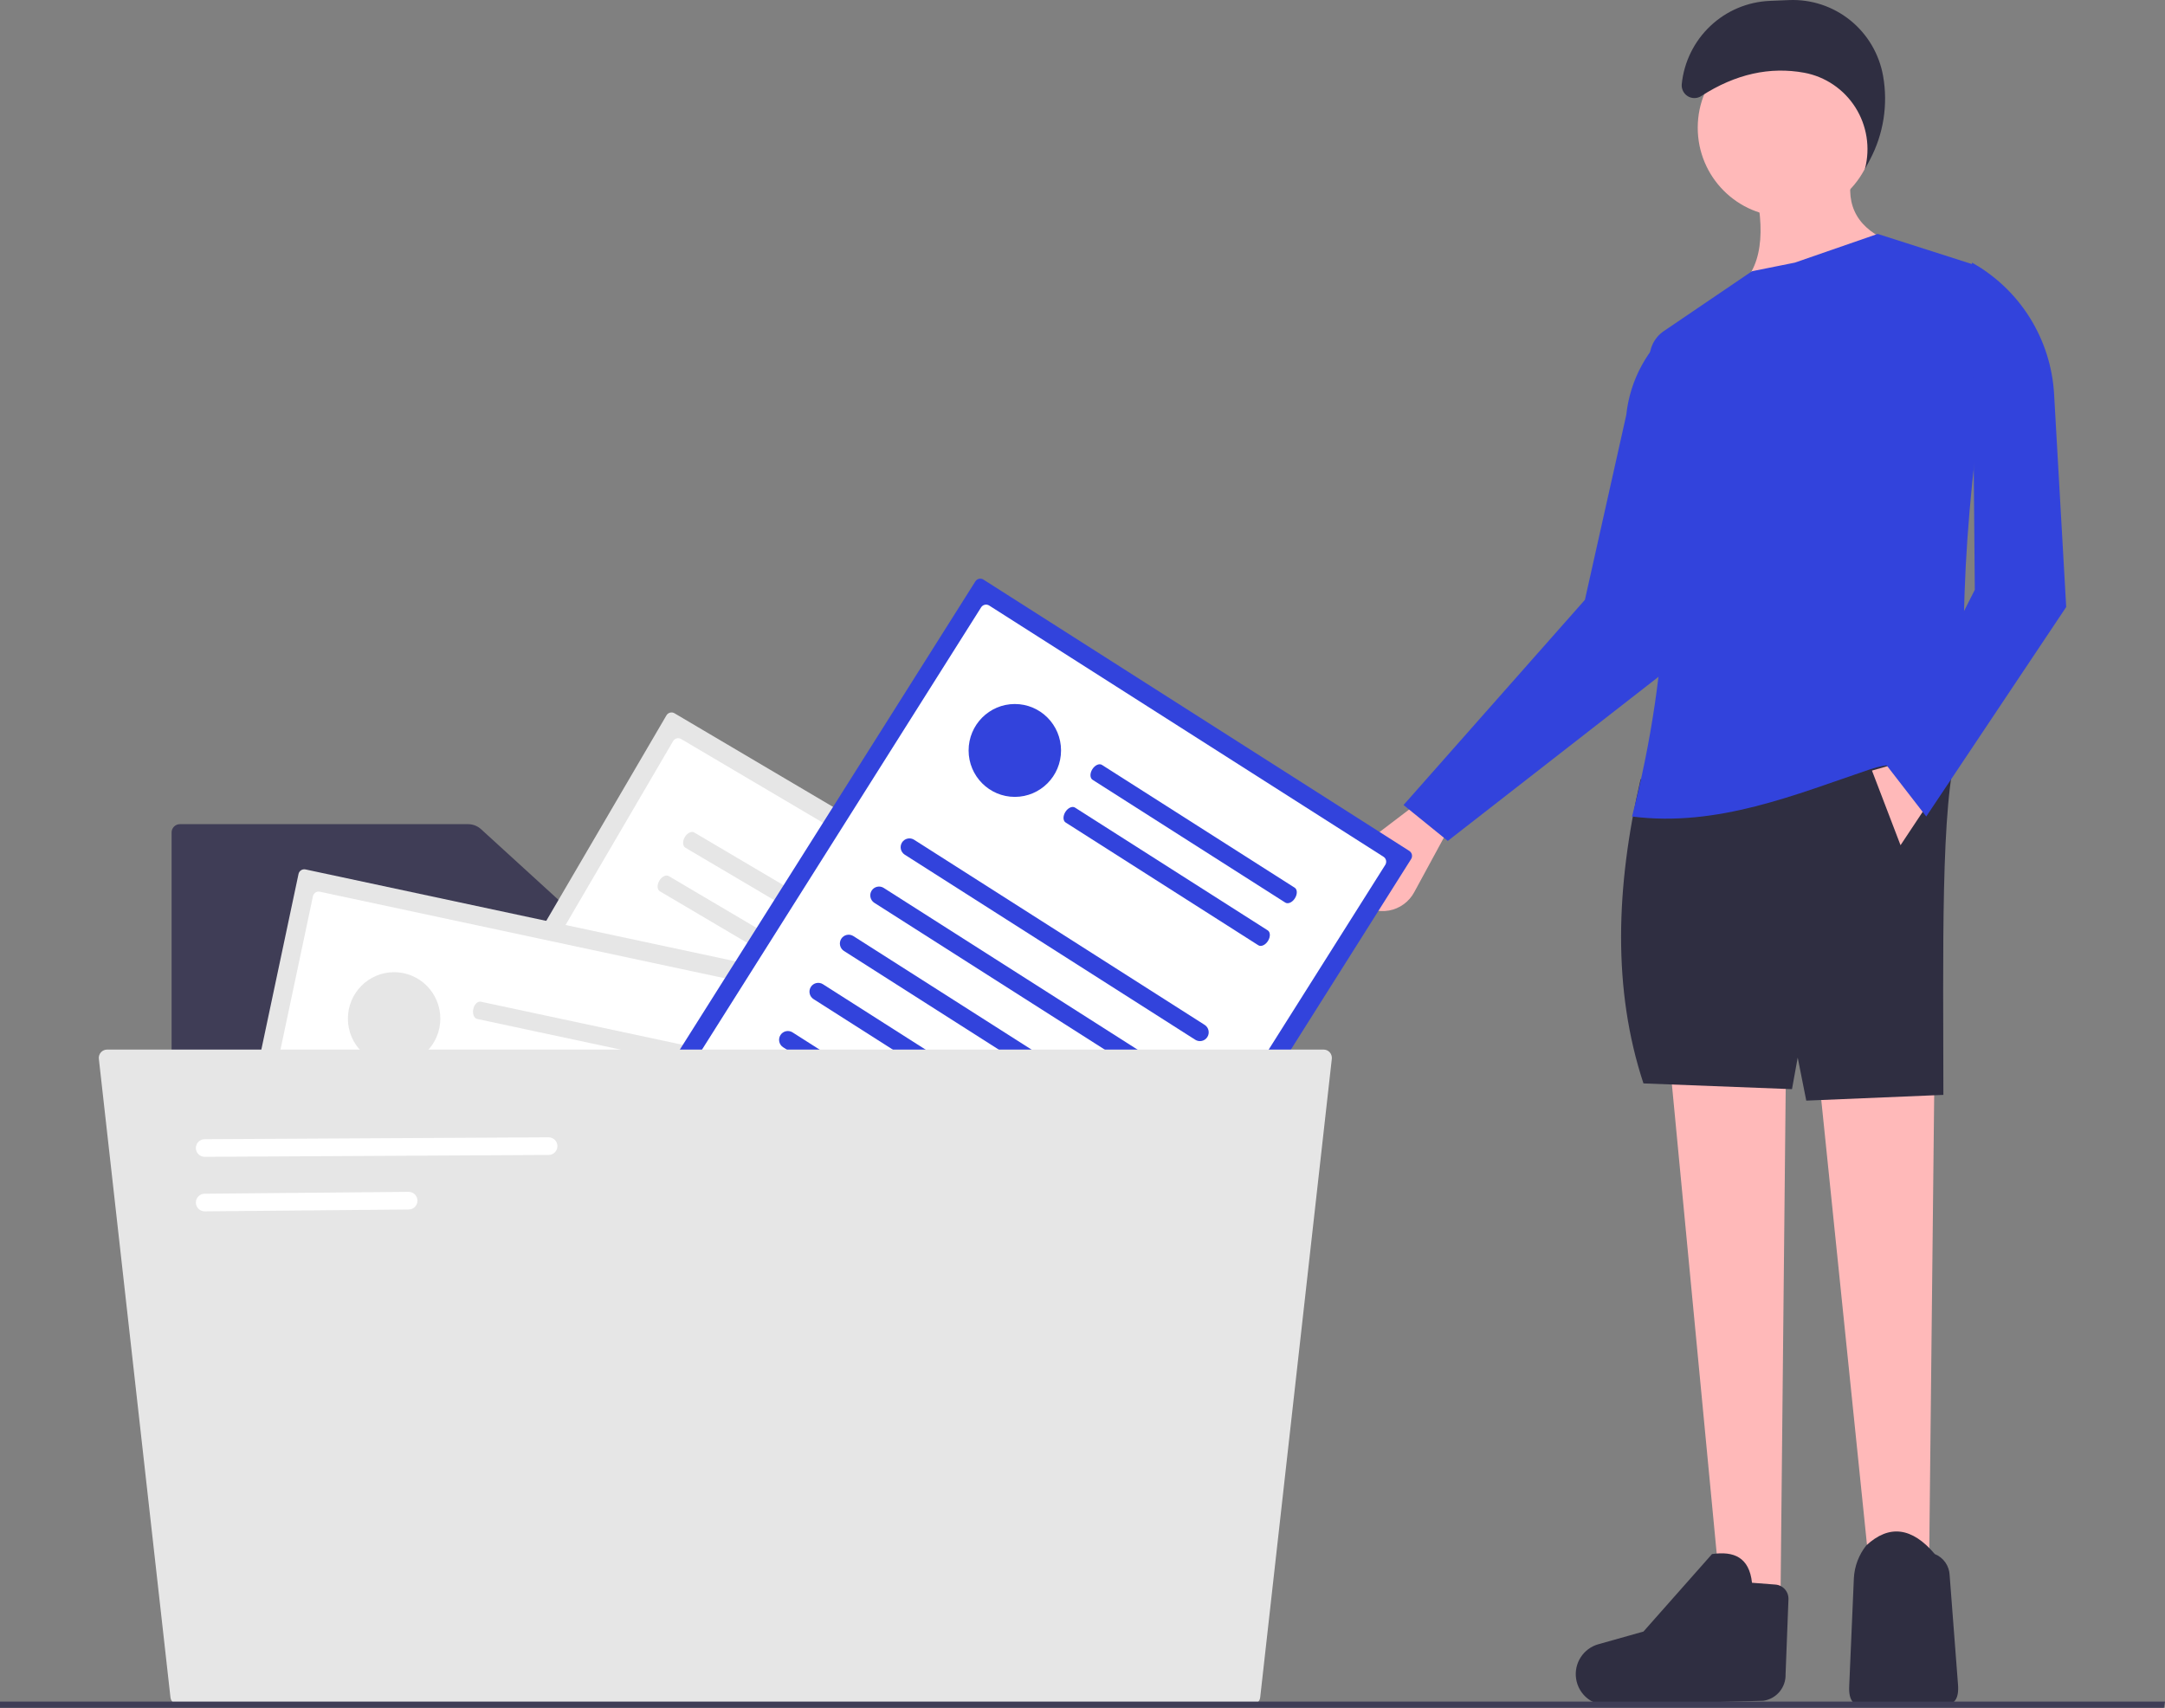 <svg width="213" height="168" viewBox="0 0 213 168" fill="none" xmlns="http://www.w3.org/2000/svg">
<rect x="0" y="0" width="213" height="168" fill="#808080" stroke="none"/>
<g clip-path="url(#clip0_372_4176)">
<path d="M17.695 81.072C17.479 81.073 17.273 81.159 17.12 81.312C16.968 81.465 16.882 81.672 16.882 81.889V166.312C16.882 166.529 16.968 166.736 17.12 166.889C17.273 167.042 17.479 167.129 17.695 167.129H123.06C123.276 167.129 123.482 167.042 123.635 166.889C123.787 166.736 123.873 166.529 123.873 166.312V95.441C123.873 95.224 123.787 95.016 123.635 94.863C123.482 94.71 123.276 94.624 123.06 94.624H62.587C61.973 94.624 61.381 94.395 60.927 93.98L47.332 81.57C46.981 81.249 46.524 81.072 46.05 81.072H17.695Z" fill="#3F3D56"/>
<path d="M66.356 70.162C66.224 70.085 66.067 70.063 65.92 70.102C65.772 70.14 65.646 70.236 65.568 70.368L34.365 123.71C34.288 123.842 34.266 124 34.305 124.148C34.343 124.297 34.438 124.424 34.57 124.501L77.346 149.754C77.477 149.832 77.634 149.854 77.782 149.815C77.93 149.777 78.056 149.681 78.133 149.549L109.337 96.207C109.414 96.075 109.435 95.917 109.397 95.769C109.359 95.62 109.263 95.493 109.132 95.415L66.356 70.162Z" fill="#E6E6E6"/>
<path d="M67.011 72.695C66.879 72.618 66.723 72.596 66.575 72.634C66.427 72.673 66.301 72.769 66.223 72.901L36.887 123.052C36.809 123.184 36.788 123.342 36.826 123.49C36.864 123.639 36.96 123.766 37.091 123.844L76.691 147.222C76.823 147.299 76.98 147.321 77.127 147.282C77.275 147.244 77.402 147.148 77.479 147.016L106.816 96.865C106.893 96.732 106.915 96.575 106.876 96.426C106.838 96.278 106.743 96.151 106.611 96.073L67.011 72.695Z" fill="white"/>
<path d="M59.529 97.469L88.708 114.695C88.805 114.753 88.913 114.791 89.026 114.806C89.138 114.822 89.252 114.816 89.362 114.787C89.472 114.758 89.575 114.708 89.665 114.64C89.756 114.571 89.832 114.485 89.889 114.387C89.947 114.289 89.984 114.18 90 114.067C90.016 113.954 90.009 113.84 89.981 113.729C89.952 113.619 89.902 113.516 89.834 113.425C89.766 113.334 89.68 113.257 89.582 113.2L60.404 95.974C60.306 95.916 60.198 95.878 60.085 95.862C59.973 95.846 59.858 95.853 59.748 95.881C59.639 95.91 59.535 95.96 59.445 96.028C59.354 96.097 59.278 96.183 59.221 96.281C59.163 96.38 59.125 96.488 59.11 96.601C59.094 96.714 59.101 96.829 59.13 96.939C59.158 97.05 59.208 97.153 59.277 97.244C59.345 97.335 59.431 97.412 59.529 97.469V97.469Z" fill="#E6E6E6"/>
<path d="M67.429 83.388L86.787 94.816C87.06 94.977 87.477 94.773 87.719 94.36C87.96 93.947 87.935 93.482 87.662 93.321L68.304 81.892C68.031 81.731 67.615 81.936 67.373 82.349C67.131 82.762 67.157 83.227 67.429 83.388Z" fill="#E6E6E6"/>
<path d="M64.921 87.675L84.28 99.103C84.552 99.264 84.969 99.06 85.211 98.647C85.453 98.234 85.427 97.769 85.154 97.608L65.796 86.18C65.524 86.019 65.107 86.223 64.865 86.636C64.624 87.049 64.649 87.514 64.921 87.675Z" fill="#E6E6E6"/>
<path d="M56.701 102.305L85.88 119.531C86.077 119.647 86.312 119.68 86.534 119.622C86.755 119.564 86.945 119.421 87.061 119.222C87.177 119.024 87.21 118.788 87.152 118.565C87.095 118.343 86.952 118.152 86.754 118.035L57.575 100.81C57.378 100.693 57.143 100.66 56.921 100.718C56.7 100.776 56.51 100.92 56.394 101.118C56.279 101.317 56.246 101.553 56.303 101.775C56.361 101.998 56.504 102.189 56.701 102.305Z" fill="#E6E6E6"/>
<path d="M53.871 107.141L83.05 124.367C83.248 124.483 83.483 124.516 83.704 124.458C83.926 124.4 84.115 124.256 84.231 124.058C84.347 123.86 84.38 123.624 84.323 123.401C84.265 123.179 84.122 122.988 83.925 122.871L54.746 105.645C54.648 105.588 54.54 105.55 54.428 105.534C54.316 105.518 54.201 105.525 54.092 105.554C53.982 105.582 53.879 105.632 53.788 105.701C53.698 105.77 53.622 105.856 53.564 105.954C53.507 106.052 53.469 106.161 53.454 106.273C53.438 106.386 53.444 106.501 53.473 106.611C53.502 106.721 53.551 106.825 53.62 106.916C53.688 107.007 53.773 107.083 53.871 107.141V107.141Z" fill="#E6E6E6"/>
<path d="M51.042 111.976L80.221 129.202C80.418 129.318 80.654 129.351 80.875 129.293C81.096 129.235 81.286 129.091 81.402 128.893C81.518 128.695 81.55 128.459 81.493 128.236C81.436 128.014 81.293 127.824 81.096 127.707L51.917 110.481C51.819 110.423 51.711 110.385 51.599 110.37C51.487 110.354 51.372 110.361 51.263 110.389C51.153 110.418 51.05 110.468 50.959 110.537C50.869 110.605 50.793 110.691 50.735 110.789C50.678 110.887 50.64 110.996 50.624 111.109C50.609 111.222 50.615 111.336 50.644 111.447C50.672 111.557 50.722 111.66 50.791 111.751C50.859 111.842 50.944 111.919 51.042 111.976V111.976Z" fill="#E6E6E6"/>
<path d="M48.214 116.812L77.393 134.038C77.491 134.096 77.599 134.133 77.711 134.149C77.823 134.165 77.938 134.158 78.047 134.13C78.157 134.101 78.26 134.051 78.351 133.982C78.441 133.914 78.517 133.828 78.575 133.729C78.632 133.631 78.67 133.523 78.686 133.41C78.701 133.297 78.695 133.182 78.666 133.072C78.638 132.962 78.588 132.858 78.519 132.767C78.451 132.676 78.365 132.6 78.268 132.542L49.089 115.316C48.892 115.2 48.656 115.167 48.434 115.225C48.213 115.282 48.023 115.426 47.907 115.625C47.791 115.823 47.758 116.06 47.816 116.282C47.873 116.505 48.017 116.695 48.214 116.812Z" fill="#E6E6E6"/>
<path d="M45.385 121.648L74.564 138.874C74.761 138.99 74.997 139.023 75.218 138.965C75.44 138.908 75.63 138.764 75.746 138.565C75.862 138.367 75.894 138.131 75.837 137.908C75.779 137.685 75.636 137.495 75.439 137.378L46.26 120.152C46.162 120.095 46.054 120.057 45.942 120.041C45.829 120.025 45.715 120.032 45.605 120.061C45.496 120.089 45.392 120.139 45.302 120.208C45.212 120.277 45.135 120.362 45.078 120.461C45.021 120.559 44.983 120.667 44.967 120.78C44.952 120.893 44.958 121.008 44.987 121.118C45.015 121.228 45.065 121.332 45.133 121.423C45.202 121.514 45.287 121.59 45.385 121.648Z" fill="#E6E6E6"/>
<path d="M92.837 104.9C95.348 104.9 97.384 102.855 97.384 100.332C97.384 97.809 95.348 95.764 92.837 95.764C90.326 95.764 88.29 97.809 88.29 100.332C88.29 102.855 90.326 104.9 92.837 104.9Z" fill="#E6E6E6"/>
<path d="M30.053 85.524C29.903 85.493 29.747 85.522 29.62 85.605C29.492 85.689 29.402 85.82 29.37 85.969L16.557 146.486C16.526 146.636 16.555 146.793 16.638 146.921C16.721 147.05 16.851 147.14 17.001 147.172L65.53 157.541C65.68 157.573 65.835 157.544 65.963 157.461C66.091 157.377 66.181 157.246 66.213 157.096L79.025 96.579C79.057 96.429 79.028 96.273 78.945 96.144C78.862 96.016 78.731 95.926 78.582 95.894L30.053 85.524Z" fill="#E6E6E6"/>
<path d="M31.471 87.719C31.322 87.687 31.166 87.716 31.038 87.8C30.91 87.883 30.82 88.014 30.788 88.164L18.742 145.061C18.71 145.211 18.739 145.368 18.822 145.496C18.905 145.625 19.036 145.715 19.185 145.747L64.112 155.347C64.261 155.378 64.417 155.349 64.545 155.266C64.673 155.182 64.763 155.051 64.794 154.901L76.841 98.004C76.872 97.854 76.843 97.698 76.76 97.569C76.677 97.441 76.546 97.35 76.397 97.319L31.471 87.719Z" fill="white"/>
<path d="M65.274 120.672L32.171 113.599C32.06 113.575 31.954 113.53 31.861 113.466C31.767 113.401 31.687 113.319 31.625 113.223C31.563 113.128 31.521 113.021 31.5 112.908C31.479 112.796 31.481 112.681 31.504 112.57C31.528 112.458 31.573 112.352 31.637 112.258C31.702 112.165 31.784 112.084 31.879 112.022C31.974 111.96 32.081 111.918 32.193 111.897C32.304 111.876 32.419 111.878 32.53 111.902L65.634 118.975C65.745 118.999 65.85 119.044 65.944 119.109C66.037 119.173 66.117 119.256 66.179 119.351C66.241 119.447 66.284 119.554 66.304 119.666C66.325 119.778 66.324 119.893 66.3 120.004C66.276 120.116 66.231 120.222 66.167 120.316C66.102 120.41 66.02 120.49 65.925 120.552C65.83 120.614 65.723 120.656 65.612 120.677C65.5 120.698 65.385 120.696 65.274 120.672Z" fill="#E6E6E6"/>
<path d="M68.906 104.925L46.944 100.233C46.635 100.166 46.464 99.733 46.563 99.264C46.663 98.796 46.994 98.47 47.303 98.536L69.265 103.228C69.575 103.295 69.745 103.728 69.646 104.197C69.547 104.665 69.216 104.991 68.906 104.925Z" fill="#E6E6E6"/>
<path d="M67.876 109.789L45.914 105.097C45.604 105.031 45.434 104.597 45.533 104.129C45.632 103.66 45.964 103.334 46.273 103.4L68.235 108.093C68.544 108.159 68.715 108.592 68.616 109.061C68.516 109.529 68.185 109.856 67.876 109.789Z" fill="#E6E6E6"/>
<path d="M64.113 126.159L31.009 119.086C30.786 119.037 30.59 118.902 30.466 118.709C30.342 118.516 30.299 118.282 30.346 118.057C30.394 117.832 30.528 117.636 30.72 117.51C30.912 117.385 31.145 117.341 31.369 117.389L64.472 124.462C64.583 124.486 64.688 124.531 64.782 124.596C64.875 124.66 64.955 124.743 65.017 124.838C65.079 124.934 65.121 125.04 65.142 125.152C65.162 125.264 65.161 125.379 65.137 125.491C65.114 125.602 65.069 125.708 65.004 125.802C64.94 125.896 64.858 125.976 64.763 126.038C64.668 126.1 64.561 126.143 64.45 126.163C64.338 126.184 64.224 126.182 64.113 126.159Z" fill="#E6E6E6"/>
<path d="M62.951 131.645L29.847 124.571C29.624 124.523 29.428 124.388 29.304 124.195C29.18 124.002 29.136 123.768 29.184 123.543C29.232 123.318 29.366 123.122 29.558 122.996C29.749 122.871 29.983 122.827 30.206 122.875L63.31 129.948C63.421 129.972 63.526 130.017 63.62 130.081C63.713 130.146 63.793 130.228 63.855 130.324C63.916 130.419 63.959 130.526 63.98 130.638C64 130.75 63.999 130.865 63.975 130.977C63.952 131.088 63.906 131.194 63.842 131.288C63.778 131.381 63.696 131.462 63.601 131.524C63.506 131.586 63.399 131.628 63.288 131.649C63.176 131.67 63.062 131.668 62.951 131.645Z" fill="#E6E6E6"/>
<path d="M61.79 137.131L28.686 130.057C28.575 130.034 28.47 129.989 28.376 129.924C28.283 129.86 28.203 129.777 28.141 129.682C28.079 129.586 28.036 129.479 28.015 129.367C27.995 129.255 27.996 129.14 28.02 129.028C28.044 128.917 28.089 128.811 28.153 128.717C28.217 128.623 28.3 128.543 28.395 128.481C28.49 128.419 28.597 128.376 28.708 128.356C28.82 128.335 28.934 128.337 29.046 128.361L62.149 135.434C62.373 135.482 62.568 135.617 62.693 135.81C62.817 136.003 62.86 136.238 62.813 136.462C62.765 136.687 62.631 136.884 62.439 137.009C62.247 137.134 62.014 137.178 61.79 137.131Z" fill="#E6E6E6"/>
<path d="M60.629 142.617L27.525 135.544C27.414 135.52 27.309 135.475 27.215 135.41C27.121 135.346 27.041 135.264 26.98 135.168C26.918 135.072 26.875 134.965 26.854 134.853C26.834 134.741 26.835 134.626 26.859 134.515C26.882 134.403 26.928 134.297 26.992 134.203C27.056 134.109 27.139 134.029 27.234 133.967C27.329 133.905 27.436 133.863 27.547 133.842C27.659 133.821 27.773 133.823 27.884 133.847L60.988 140.92C61.099 140.944 61.205 140.989 61.298 141.053C61.392 141.118 61.472 141.2 61.534 141.296C61.596 141.392 61.638 141.498 61.659 141.611C61.679 141.723 61.678 141.838 61.654 141.949C61.631 142.061 61.586 142.167 61.521 142.261C61.457 142.354 61.375 142.435 61.279 142.497C61.184 142.559 61.078 142.601 60.966 142.622C60.854 142.643 60.74 142.641 60.629 142.617Z" fill="#E6E6E6"/>
<path d="M59.468 148.103L26.364 141.029C26.14 140.981 25.945 140.846 25.82 140.653C25.696 140.46 25.653 140.226 25.701 140.001C25.748 139.776 25.883 139.58 26.074 139.454C26.266 139.329 26.499 139.285 26.723 139.333L59.827 146.406C59.938 146.429 60.043 146.475 60.137 146.539C60.23 146.604 60.311 146.686 60.373 146.782C60.434 146.877 60.477 146.984 60.498 147.096C60.518 147.208 60.517 147.323 60.493 147.435C60.47 147.547 60.424 147.652 60.36 147.746C60.296 147.84 60.214 147.92 60.118 147.982C60.023 148.044 59.916 148.087 59.805 148.108C59.693 148.128 59.579 148.127 59.468 148.103Z" fill="#E6E6E6"/>
<path d="M38.774 104.769C41.285 104.769 43.321 102.724 43.321 100.201C43.321 97.678 41.285 95.633 38.774 95.633C36.262 95.633 34.227 97.678 34.227 100.201C34.227 102.724 36.262 104.769 38.774 104.769Z" fill="#E6E6E6"/>
<path d="M133.717 88.762C134.116 89.108 134.588 89.36 135.097 89.5C135.606 89.639 136.14 89.662 136.659 89.568C137.178 89.473 137.669 89.263 138.097 88.952C138.525 88.642 138.878 88.24 139.131 87.774L142.861 80.909L140.04 78.56L133.891 83.24C133.471 83.56 133.127 83.97 132.885 84.441C132.643 84.911 132.509 85.43 132.492 85.959C132.475 86.489 132.577 87.015 132.788 87.5C133 87.985 133.317 88.416 133.717 88.762Z" fill="#FFB9B9"/>
<path d="M138.084 79.19L142.44 82.719L166.186 64.228L164.781 32.044C163.445 33.118 162.335 34.446 161.514 35.953C160.692 37.461 160.177 39.116 159.997 40.825L155.929 59.005L138.084 79.19Z" fill="#3243DC"/>
<path d="M183.89 154.001H189.791L190.353 102.057H178.551L183.89 154.001Z" fill="#FFB9B9"/>
<path d="M169.277 156.825H175.178L175.74 101.492L163.938 100.928L169.277 156.825Z" fill="#FFB9B9"/>
<path d="M161.689 106.574L176.302 107.139L176.864 104.033L177.707 108.268L191.196 107.703C191.194 93.973 190.902 78.801 192.601 73.544L161.408 76.649C158.952 87.287 158.649 97.365 161.689 106.574Z" fill="#2F2E41"/>
<path d="M187.288 167.552C190.443 167.552 192.916 168.782 192.629 165.627L191.812 154.956C191.796 154.504 191.65 154.066 191.391 153.696C191.132 153.326 190.772 153.04 190.354 152.872C188.105 150.225 185.857 149.942 183.609 152.025C182.878 152.943 182.452 154.068 182.39 155.242L181.933 165.839C181.775 168.92 184.218 167.552 187.288 167.552Z" fill="#2F2E41"/>
<path d="M158.482 167.702L173.48 167.303C174.101 167.216 174.668 166.902 175.073 166.421C175.477 165.94 175.69 165.325 175.671 164.696L175.954 157.333C175.972 156.97 175.848 156.615 175.61 156.342C175.371 156.069 175.035 155.901 174.675 155.874L172.368 155.695C172.095 153.174 170.567 152.563 168.434 152.872L161.69 160.494L157.245 161.745C156.533 161.945 155.918 162.4 155.516 163.024C155.113 163.648 154.952 164.398 155.062 165.134C155.18 165.928 155.606 166.643 156.246 167.124C156.887 167.605 157.69 167.812 158.482 167.702Z" fill="#2F2E41"/>
<path d="M175.741 21.317C180.552 21.317 184.452 17.398 184.452 12.565C184.452 7.732 180.552 3.813 175.741 3.813C170.93 3.813 167.029 7.732 167.029 12.565C167.029 17.398 170.93 21.317 175.741 21.317Z" fill="#FFB9B9"/>
<path d="M171.244 28.092L186.138 23.857C182.807 22.556 181.521 20.285 182.204 17.082H172.368C173.633 21.907 173.638 25.845 171.244 28.092Z" fill="#FFB9B9"/>
<path d="M160.565 80.319C168.971 81.398 176.715 78.129 184.03 75.661C187.333 74.547 190.66 75.71 193.725 73.826C192.4 60.708 193.687 45.932 196.503 30.185C196.663 29.294 196.496 28.374 196.031 27.598C195.567 26.821 194.837 26.241 193.977 25.966L184.733 23.011L176.583 25.834L172.368 26.681L163.688 32.572C163.182 32.916 162.785 33.4 162.545 33.965C162.305 34.529 162.233 35.152 162.337 35.757C164.945 50.566 164.341 65.766 160.565 80.319Z" fill="#3243DC"/>
<path d="M184.171 75.802L186.981 83.142L189.791 78.907L186.138 75.237L184.171 75.802Z" fill="#FFB9B9"/>
<path d="M167.381 9.445C170.768 7.261 174.146 6.541 177.515 7.156C178.54 7.348 179.515 7.749 180.379 8.336C181.243 8.922 181.978 9.68 182.538 10.563C183.098 11.447 183.471 12.436 183.635 13.471C183.799 14.505 183.749 15.562 183.49 16.576C183.483 16.604 183.476 16.631 183.469 16.659L183.972 15.708C185.308 13.187 185.763 10.288 185.266 7.476C184.885 5.317 183.737 3.37 182.035 1.997C180.333 0.623 178.193 -0.083 176.011 0.008L174.116 0.087C171.935 0.178 169.86 1.055 168.27 2.557C166.68 4.06 165.681 6.087 165.457 8.268C165.433 8.503 165.476 8.741 165.581 8.953C165.686 9.165 165.848 9.342 166.05 9.466C166.251 9.589 166.483 9.652 166.718 9.648C166.954 9.645 167.184 9.574 167.381 9.445Z" fill="#2F2E41"/>
<path d="M185.576 75.237L189.51 80.319L203.28 59.711L202.089 38.773C201.938 36.107 201.117 33.522 199.704 31.26C198.291 28.997 196.331 27.131 194.007 25.834L194.288 58.017L185.576 75.237Z" fill="#3243DC"/>
<path d="M96.753 57.013C96.624 56.931 96.468 56.903 96.319 56.937C96.17 56.97 96.04 57.062 95.958 57.191L62.977 109.442C62.895 109.572 62.868 109.728 62.902 109.878C62.935 110.028 63.026 110.158 63.155 110.24L105.056 136.932C105.185 137.014 105.341 137.041 105.49 137.008C105.639 136.974 105.768 136.883 105.85 136.754L138.831 84.503C138.913 84.373 138.94 84.216 138.907 84.067C138.873 83.917 138.782 83.787 138.654 83.705L96.753 57.013Z" fill="#3243DC"/>
<path d="M97.321 59.566C97.192 59.484 97.036 59.457 96.887 59.49C96.738 59.524 96.608 59.615 96.526 59.744L65.518 108.87C65.436 109 65.409 109.156 65.443 109.306C65.476 109.456 65.567 109.586 65.696 109.668L104.486 134.378C104.615 134.46 104.771 134.488 104.92 134.454C105.069 134.421 105.198 134.329 105.28 134.2L136.289 85.074C136.37 84.945 136.397 84.788 136.364 84.638C136.331 84.489 136.24 84.358 136.111 84.276L97.321 59.566Z" fill="white"/>
<path d="M117.592 102.279L89.009 84.072C88.914 84.01 88.831 83.931 88.766 83.838C88.7 83.745 88.654 83.64 88.629 83.528C88.605 83.417 88.602 83.302 88.621 83.19C88.641 83.078 88.682 82.971 88.743 82.874C88.803 82.778 88.882 82.695 88.975 82.63C89.068 82.564 89.172 82.517 89.283 82.493C89.394 82.468 89.508 82.465 89.62 82.484C89.732 82.504 89.838 82.546 89.934 82.606L118.516 100.814C118.612 100.875 118.695 100.955 118.76 101.048C118.825 101.141 118.872 101.246 118.896 101.357C118.921 101.468 118.924 101.583 118.905 101.695C118.885 101.808 118.844 101.915 118.783 102.011C118.722 102.107 118.643 102.191 118.551 102.256C118.458 102.322 118.353 102.368 118.243 102.393C118.132 102.418 118.018 102.421 117.906 102.401C117.794 102.382 117.687 102.34 117.592 102.279Z" fill="#3243DC"/>
<path d="M126.452 88.787L107.49 76.707C107.223 76.537 107.213 76.071 107.469 75.667C107.724 75.262 108.148 75.072 108.415 75.243L127.377 87.322C127.644 87.492 127.654 87.958 127.398 88.363C127.143 88.767 126.719 88.957 126.452 88.787Z" fill="#3243DC"/>
<path d="M123.801 92.986L104.839 80.907C104.571 80.737 104.562 80.271 104.817 79.866C105.073 79.462 105.496 79.272 105.763 79.442L124.726 91.521C124.993 91.692 125.002 92.157 124.747 92.562C124.492 92.966 124.068 93.156 123.801 92.986Z" fill="#3243DC"/>
<path d="M114.601 107.016L86.019 88.809C85.826 88.685 85.69 88.49 85.64 88.266C85.59 88.041 85.631 87.806 85.753 87.612C85.876 87.418 86.07 87.281 86.293 87.231C86.516 87.18 86.751 87.221 86.944 87.344L115.526 105.551C115.622 105.612 115.705 105.692 115.77 105.785C115.835 105.878 115.881 105.983 115.906 106.094C115.931 106.205 115.934 106.32 115.914 106.433C115.895 106.545 115.854 106.652 115.793 106.748C115.732 106.845 115.653 106.928 115.56 106.993C115.468 107.059 115.363 107.105 115.252 107.13C115.142 107.155 115.027 107.158 114.916 107.138C114.804 107.119 114.697 107.077 114.601 107.016H114.601Z" fill="#3243DC"/>
<path d="M111.612 111.753L83.03 93.545C82.837 93.422 82.701 93.226 82.651 93.002C82.601 92.778 82.642 92.543 82.764 92.349C82.887 92.155 83.081 92.017 83.304 91.967C83.527 91.916 83.761 91.957 83.955 92.08L112.537 110.288C112.633 110.349 112.716 110.428 112.781 110.521C112.846 110.614 112.893 110.719 112.918 110.831C112.943 110.942 112.945 111.057 112.926 111.169C112.907 111.282 112.865 111.389 112.805 111.485C112.744 111.582 112.665 111.665 112.572 111.73C112.479 111.796 112.374 111.842 112.263 111.867C112.153 111.892 112.038 111.895 111.926 111.875C111.815 111.855 111.708 111.814 111.612 111.753Z" fill="#3243DC"/>
<path d="M108.622 116.49L80.04 98.282C79.944 98.221 79.861 98.142 79.795 98.049C79.73 97.956 79.684 97.85 79.659 97.739C79.634 97.628 79.631 97.513 79.65 97.4C79.67 97.288 79.711 97.181 79.772 97.085C79.833 96.988 79.912 96.905 80.005 96.839C80.097 96.774 80.202 96.727 80.313 96.703C80.424 96.678 80.538 96.675 80.65 96.695C80.762 96.714 80.869 96.756 80.964 96.817L109.547 115.025C109.74 115.148 109.876 115.343 109.926 115.568C109.976 115.792 109.935 116.027 109.812 116.221C109.69 116.415 109.496 116.553 109.272 116.603C109.049 116.653 108.815 116.613 108.622 116.49Z" fill="#3243DC"/>
<path d="M105.632 121.226L77.049 103.019C76.856 102.896 76.719 102.7 76.669 102.476C76.619 102.251 76.66 102.016 76.783 101.822C76.905 101.628 77.1 101.49 77.323 101.44C77.547 101.39 77.781 101.431 77.974 101.554L106.556 119.761C106.749 119.885 106.886 120.08 106.936 120.304C106.985 120.529 106.945 120.764 106.822 120.958C106.7 121.152 106.505 121.289 106.282 121.34C106.059 121.39 105.825 121.349 105.632 121.226Z" fill="#3243DC"/>
<path d="M102.641 125.963L74.059 107.756C73.963 107.695 73.881 107.615 73.815 107.522C73.75 107.429 73.704 107.324 73.679 107.213C73.654 107.101 73.652 106.987 73.671 106.874C73.691 106.762 73.732 106.655 73.792 106.559C73.853 106.462 73.932 106.379 74.025 106.314C74.118 106.248 74.222 106.202 74.333 106.177C74.444 106.152 74.558 106.149 74.67 106.169C74.781 106.188 74.888 106.23 74.984 106.291L103.566 124.498C103.759 124.621 103.896 124.817 103.946 125.041C103.996 125.266 103.956 125.501 103.833 125.695C103.71 125.89 103.516 126.027 103.292 126.077C103.069 126.127 102.835 126.086 102.641 125.963Z" fill="#3243DC"/>
<path d="M99.842 78.389C102.353 78.389 104.389 76.344 104.389 73.821C104.389 71.298 102.353 69.253 99.842 69.253C97.331 69.253 95.295 71.298 95.295 73.821C95.295 76.344 97.331 78.389 99.842 78.389Z" fill="#3243DC"/>
<path d="M10.533 103.247C10.418 103.247 10.305 103.271 10.2 103.318C10.096 103.365 10.003 103.433 9.926 103.519C9.85 103.605 9.793 103.706 9.758 103.815C9.723 103.925 9.712 104.04 9.725 104.154L16.77 166.969C16.792 167.168 16.887 167.352 17.036 167.486C17.185 167.62 17.378 167.694 17.578 167.694H123.176C123.376 167.694 123.569 167.62 123.718 167.486C123.867 167.352 123.961 167.168 123.983 166.969L131.029 104.154C131.041 104.04 131.03 103.925 130.995 103.815C130.961 103.706 130.903 103.605 130.827 103.519C130.751 103.433 130.658 103.364 130.554 103.317C130.449 103.27 130.336 103.246 130.221 103.247H10.533Z" fill="#E6E6E6"/>
<path d="M20.14 113.796L53.983 113.612C54.212 113.61 54.431 113.518 54.591 113.354C54.752 113.191 54.842 112.97 54.84 112.74C54.839 112.51 54.747 112.29 54.585 112.129C54.422 111.967 54.203 111.877 53.974 111.877L20.13 112.062C19.901 112.063 19.682 112.155 19.521 112.319C19.36 112.482 19.27 112.704 19.271 112.934C19.273 113.164 19.365 113.384 19.528 113.546C19.691 113.707 19.91 113.797 20.14 113.796Z" fill="white"/>
<path d="M20.14 119.16L40.214 118.976C40.442 118.974 40.661 118.881 40.822 118.718C40.982 118.554 41.072 118.334 41.071 118.104C41.069 117.874 40.977 117.654 40.815 117.492C40.653 117.331 40.433 117.24 40.204 117.241L20.13 117.425C19.901 117.427 19.682 117.519 19.521 117.683C19.36 117.846 19.27 118.067 19.271 118.297C19.273 118.527 19.365 118.747 19.528 118.909C19.691 119.071 19.91 119.161 20.14 119.16Z" fill="white"/>
<path d="M212.889 168H0V167.384H213L212.889 168Z" fill="#3F3D56"/>
</g>
<defs>
<clipPath id="clip0_372_4176">
<rect width="213" height="168" fill="white"/>
</clipPath>
</defs>
</svg>
